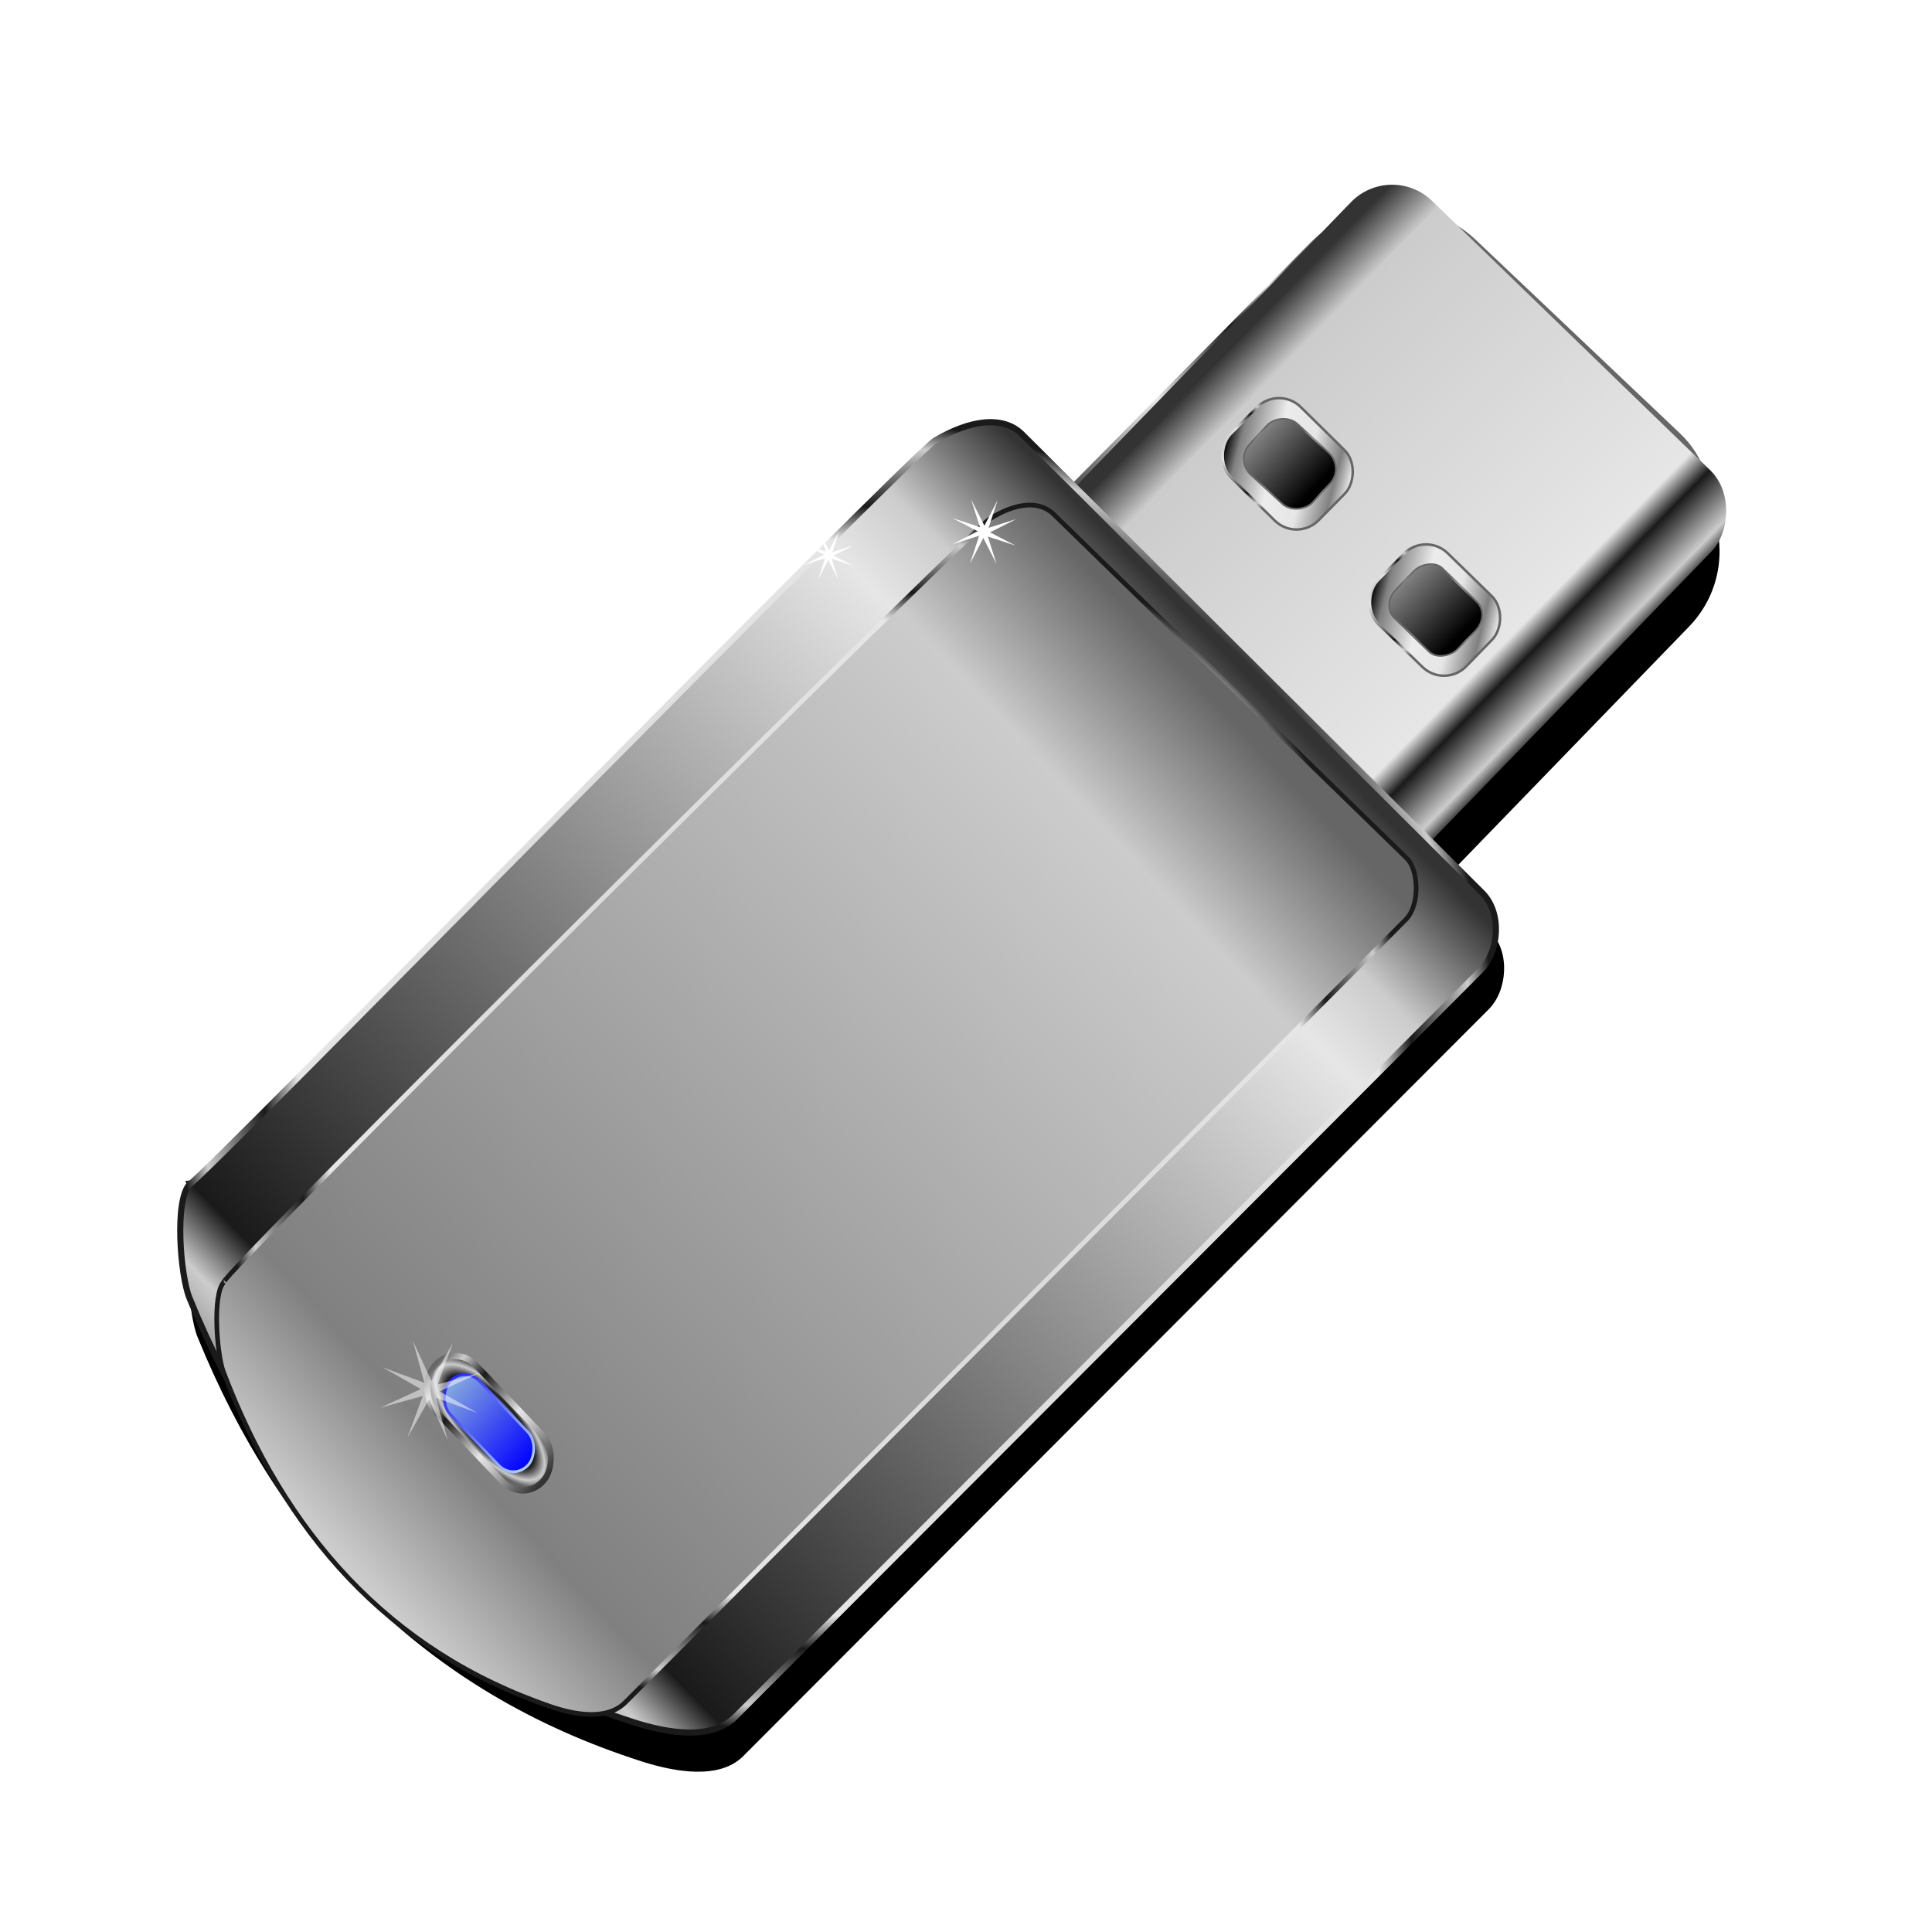 <svg:svg xmlns:dc="http://purl.org/dc/elements/1.1/" xmlns:ns1="http://www.w3.org/1999/xlink" xmlns:ns3="http://creativecommons.org/ns#" xmlns:rdf="http://www.w3.org/1999/02/22-rdf-syntax-ns#" xmlns:svg="http://www.w3.org/2000/svg" height="847.6" id="svg2" version="1.1" viewBox="-44.618 -69.196 847.6 847.6" width="847.6">
  <svg:defs id="defs4">
    <svg:linearGradient id="linearGradient3940">
      <svg:stop id="stop3942" offset="0" stop-color="#e6e6e6" />
      <svg:stop id="stop3944" offset=".116" stop-color="#808080" />
      <svg:stop id="stop3946" offset=".343" stop-color="#e6e6e6" />
      <svg:stop id="stop3948" offset=".606" stop-color="#ececec" />
      <svg:stop id="stop3950" offset=".89" stop-color="#808080" />
      <svg:stop id="stop3952" offset="1" />
    </svg:linearGradient>
    <svg:linearGradient id="linearGradient3880">
      <svg:stop id="stop3882" offset="0" />
      <svg:stop id="stop3884" offset="1" stop-color="#808080" />
    </svg:linearGradient>
    <svg:linearGradient id="linearGradient3826">
      <svg:stop id="stop3828" offset="0" stop-color="#333" />
      <svg:stop id="stop3830" offset=".101" stop-color="#ccc" />
      <svg:stop id="stop3832" offset=".817" stop-color="#e6e6e6" />
      <svg:stop id="stop3834" offset=".869" stop-color="#1a1a1a" />
      <svg:stop id="stop3836" offset=".963" stop-color="#ccc" />
      <svg:stop id="stop3838" offset="1" stop-color="#1a1a1a" />
    </svg:linearGradient>
    <svg:linearGradient id="linearGradient3798">
      <svg:stop id="stop3800" offset="0" stop-color="#333" />
      <svg:stop id="stop3812" offset=".315" stop-color="#ccc" />
      <svg:stop id="stop3810" offset=".408" stop-color="#e6e6e6" />
      <svg:stop id="stop3808" offset=".725" stop-color="#1a1a1a" />
      <svg:stop id="stop3806" offset=".896" stop-color="#ccc" />
      <svg:stop id="stop3802" offset="1" stop-color="#666" />
    </svg:linearGradient>
    <svg:filter color-interpolation-filters="sRGB" id="filter4166">
      <svg:feGaussianBlur id="feGaussianBlur4168" stdDeviation="5.857" />
    </svg:filter>
    <svg:linearGradient gradientTransform="translate(25.211 -9.225)" gradientUnits="userSpaceOnUse" id="linearGradient4344" x1="-324.63" x2="-306.12" y1="580.03" y2="580.25">
      <svg:stop id="stop3778" offset="0" stop-color="#00f" />
      <svg:stop id="stop3780" offset="1" stop-color="#87aade" />
    </svg:linearGradient>
    <svg:linearGradient gradientTransform="translate(25.211 -9.225)" gradientUnits="userSpaceOnUse" id="linearGradient4346" x1="-306.32" x2="-324.58" y1="582.23" y2="581.51">
      <svg:stop id="stop3786" offset="0" stop-color="#2a2aff" />
      <svg:stop id="stop3788" offset="1" stop-color="#acf" />
    </svg:linearGradient>
    <svg:linearGradient gradientTransform="matrix(2.792 0 0 2.821 -508.43 -919.99)" gradientUnits="userSpaceOnUse" id="linearGradient4372" x1="212.13" x2="351.03" y1="589.21" y2="457.89">
      <svg:stop id="stop4212" offset="0" stop-color="#ccc" />
      <svg:stop id="stop4216" offset=".124" stop-color="#808080" />
      <svg:stop id="stop4218" offset=".863" stop-color="#ccc" />
      <svg:stop id="stop4220" offset="1" stop-color="#666" />
    </svg:linearGradient>
    <svg:radialGradient cx="295.04" cy="528.36" gradientTransform="matrix(2.792 0 0 2.815 -508.43 -916.89)" gradientUnits="userSpaceOnUse" id="radialGradient4374" r="94.235">
      <svg:stop id="stop4224" offset="0" stop-color="#333" />
      <svg:stop id="stop4226" offset="0" stop-color="#ccc" />
      <svg:stop id="stop4228" offset=".817" stop-color="#e6e6e6" />
      <svg:stop id="stop4230" offset=".869" stop-color="#1a1a1a" />
      <svg:stop id="stop4232" offset=".963" stop-color="#ccc" />
      <svg:stop id="stop4234" offset="1" stop-color="#1a1a1a" />
    </svg:radialGradient>
    <svg:linearGradient gradientTransform="matrix(2.692 0 0 2.692 -469.25 -863.72)" gradientUnits="userSpaceOnUse" id="linearGradient4377" x1="363.15" x2="215.88" y1="463.67" y2="607.93">
      <svg:stop id="stop4286" offset="0" stop-color="#333" />
      <svg:stop id="stop4288" offset=".099" stop-color="#ccc" />
      <svg:stop id="stop4290" offset=".163" stop-color="#e6e6e6" />
      <svg:stop id="stop4292" offset=".877" stop-color="#1a1a1a" />
      <svg:stop id="stop4294" offset=".923" stop-color="#ccc" />
      <svg:stop id="stop4296" offset="1" stop-color="#666" />
    </svg:linearGradient>
    <svg:radialGradient cx="295.03" cy="527.62" gradientTransform="matrix(2.692 0 0 2.681 -469.25 -858)" gradientUnits="userSpaceOnUse" id="radialGradient4379" r="107.73" ns1:href="#linearGradient3826" />
    <svg:linearGradient gradientTransform="matrix(2.692 0 0 2.692 -939.37 -292.72)" gradientUnits="userSpaceOnUse" id="linearGradient4382" x1="542.67" x2="622.85" y1="50.754" y2="51.155" ns1:href="#linearGradient3826" />
    <svg:radialGradient cx="545.75" cy="71.677" gradientTransform="matrix(5.215 -2.715 1.428 2.74 -2421.9 1205.8)" gradientUnits="userSpaceOnUse" id="radialGradient4385" r="42.361" ns1:href="#linearGradient3798" />
    <svg:linearGradient gradientTransform="matrix(2.326 0 0 2.692 -330.48 -1117.1)" gradientUnits="userSpaceOnUse" id="linearGradient4397" x1="436.65" x2="417.03" y1="332.25" y2="345.44" ns1:href="#linearGradient3940" />
    <svg:radialGradient cx="419.21" cy="344.09" gradientTransform="matrix(2.326 0 0 1.887 -330.48 -844.84)" gradientUnits="userSpaceOnUse" id="radialGradient4399" r="11.836" ns1:href="#linearGradient3798" />
    <svg:linearGradient gradientTransform="translate(-853.33 -.253)" gradientUnits="userSpaceOnUse" id="linearGradient4401" x1="420.22" x2="434.74" y1="338.69" y2="338.69" ns1:href="#linearGradient3880" />
    <svg:radialGradient cx="425.78" cy="355.23" gradientTransform="matrix(1 0 0 .701 -852.32 89.319)" gradientUnits="userSpaceOnUse" id="radialGradient4403" r="8.235" ns1:href="#linearGradient3798" />
    <svg:linearGradient gradientTransform="matrix(2.326 0 0 2.692 -422.78 -1121.5)" gradientUnits="userSpaceOnUse" id="linearGradient4405" x1="436.65" x2="417.03" y1="332.25" y2="345.44" ns1:href="#linearGradient3940" />
    <svg:radialGradient cx="419.21" cy="344.09" gradientTransform="matrix(2.326 0 0 1.887 -422.78 -849.24)" gradientUnits="userSpaceOnUse" id="radialGradient4407" r="11.836" ns1:href="#linearGradient3798" />
    <svg:linearGradient gradientTransform="matrix(2.326 0 0 2.692 -1569.8 -1103.7)" gradientUnits="userSpaceOnUse" id="linearGradient4409" x1="420.22" x2="434.74" y1="338.69" y2="338.69" ns1:href="#linearGradient3880" />
    <svg:radialGradient cx="425.78" cy="355.23" gradientTransform="matrix(2.326 0 0 1.887 -1567.5 -862.65)" gradientUnits="userSpaceOnUse" id="radialGradient4411" r="8.235" ns1:href="#linearGradient3798" />
    <svg:linearGradient gradientUnits="userSpaceOnUse" id="linearGradient4419" x1="-303.01" x2="-277.23" y1="571.24" y2="571.24" ns1:href="#linearGradient3798" />
    <svg:radialGradient cx="-290.12" cy="571.24" gradientTransform="matrix(1 0 0 .41 0 337.25)" gradientUnits="userSpaceOnUse" id="radialGradient4427" r="13.392" ns1:href="#linearGradient3798" />
  </svg:defs>
  <svg:g id="layer1" transform="translate(-1.761 -152.9)">
    <svg:rect fill="none" height="256.52" id="rect3960" ry="46.832" stroke="url(#radialGradient4385)" stroke-width="7.839" transform="matrix(.726 .688 -.703 .711 0 0)" width="217.12" x="515.97" y="-274.92" />
    <svg:path d="m386 384.1c-4.501 0.073-8.982 1.87-12.375 5.375l-39.562 40.875-9.031-9c-3.13-3.12-8.547-2.29-14.156 1.031-4.067 2.408-120.36 121.19-121.5 121.19-2.568 2.562-1.522 14.937-0.062 18.531 13.466 33.15 36.484 57.774 72.5 69.25 5.348 1.704 12.583 2.985 16.438-0.875l121.53-121.75c3.006-3.01 3.534-9.352 0.25-12.625l-8.031-8 40.406-41.719c6.787-7.01 6.603-18.088-0.406-24.875l-33.469-32.438c-3.505-3.393-8.03-5.041-12.531-4.969z" filter="url(#filter4166)" id="rect3989" transform="matrix(2.692 0 0 2.692 -465.89 -843.06)" />
    <svg:rect fill="url(#linearGradient4382)" height="252.85" id="rect3816" ry="25.149" transform="rotate(44.075)" width="220.22" x="514.94" y="-283.75" />
    <svg:path d="m40.448 603.13c3.075 0 316.07-319.74 327.02-326.22 15.098-8.939 29.638-11.116 38.063-2.719l201.87 201.19c8.838 8.808 7.41 25.883-0.68 33.985l-327.11 327.63c-10.374 10.39-29.786 6.966-44.181 2.379-96.93-30.89-158.96-97.11-195.2-186.33-3.929-9.673-6.691-43.013 0.22-49.908z" fill="url(#linearGradient4377)" id="path2998" stroke="url(#radialGradient4379)" stroke-width="2.692px" />
    <svg:path d="m55.336 646.23c-4.484 0 328.03-329.81 335.97-334.84 11.116-7.048 21.684-8.322 28.026-2.143l155.07 151.07c5.131 4.999 5.794 20.48-0.5 26.793l-342.46 343.49c-7.905 7.929-21.931 5.492-32.53 1.875-71.39-24.36-117.06-76.56-143.75-146.9-2.893-7.626-4.927-33.911 0.162-39.346z" fill="url(#linearGradient4372)" id="path3000" stroke="url(#radialGradient4374)" stroke-width="2.051px" />
    <svg:g id="g4390" transform="translate(-31.429 37.143)">
      <svg:rect fill="url(#linearGradient4397)" height="43.501" id="rect3954" ry="13.594" stroke="url(#radialGradient4399)" stroke-width="1.096" transform="rotate(44.19)" width="54.041" x="635.22" y="-227.32" />
      <svg:g id="g3904" transform="matrix(1.668 1.621 -1.876 1.93 541.89 -1030.4)">
        <svg:rect fill="url(#linearGradient4401)" height="11.245" id="rect3878" ry="3.514" stroke="url(#radialGradient4403)" stroke-width=".305" transform="scale(-1,1)" width="16.165" x="-434.62" y="332.81" />
      </svg:g>
      <svg:rect fill="url(#linearGradient4405)" height="43.501" id="rect3918" ry="13.594" stroke="url(#radialGradient4407)" stroke-width="1.096" transform="rotate(44.534)" width="54.041" x="542.92" y="-231.72" />
      <svg:rect fill="url(#linearGradient4409)" height="30.266" id="rect3920" ry="9.458" stroke="url(#radialGradient4411)" stroke-width=".762" transform="matrix(-.735 -.678 -.678 .735 0 0)" width="37.599" x="-595.92" y="-207.28" />
    </svg:g>
    <svg:g id="g4275" transform="matrix(.103 -2.689 2.689 .103 -1372.8 1305.8)">
      <svg:rect fill="url(#radialGradient4427)" height="9.971" id="rect3774" ry="4.986" stroke="url(#linearGradient4419)" transform="matrix(.697 -.717 .781 .625 0 0)" width="25.784" x="-303.01" y="566.25" />
      <svg:rect fill="url(#linearGradient4344)" height="7.211" id="rect3004" ry="3.605" stroke="url(#linearGradient4346)" stroke-width=".439" transform="matrix(.697 -.717 .781 .625 0 0)" width="18.645" x="-299.44" y="567.63" />
      <svg:path d="m163 408.81 2.252-6.895-6.821 2.165 6.468-3.283-6.354-3.293 6.895 2.252-2.165-6.821 3.283 6.468 3.293-6.354-2.252 6.895 6.821-2.165-6.468 3.283 6.354 3.293-6.895-2.252 2.165 6.821-3.283-6.468z" fill="#fff" id="path4202" opacity=".5" transform="translate(82.503 154.31)" />
    </svg:g>
    <svg:path d="m163 408.81 2.252-6.895-6.821 2.165 6.468-3.283-6.354-3.293 6.895 2.252-2.165-6.821 3.283 6.468 3.293-6.354-2.252 6.895 6.821-2.165-6.468 3.283 6.354 3.293-6.895-2.252 2.165 6.821-3.283-6.468z" fill="#fff" id="path4204" transform="matrix(1.348 0 0 1.348 96.382 -213.21)" />
    <svg:path d="m163 408.81 2.252-6.895-6.821 2.165 6.468-3.283-6.354-3.293 6.895 2.252-2.165-6.821 3.283 6.468 3.293-6.354-2.252 6.895 6.821-2.165-6.468 3.283 6.354 3.293-6.895-2.252 2.165 6.821-3.283-6.468z" fill="#fff" id="path4206" transform="matrix(1.766 0 0 1.766 94.872 -391.02)" />
  </svg:g>
</svg:svg>